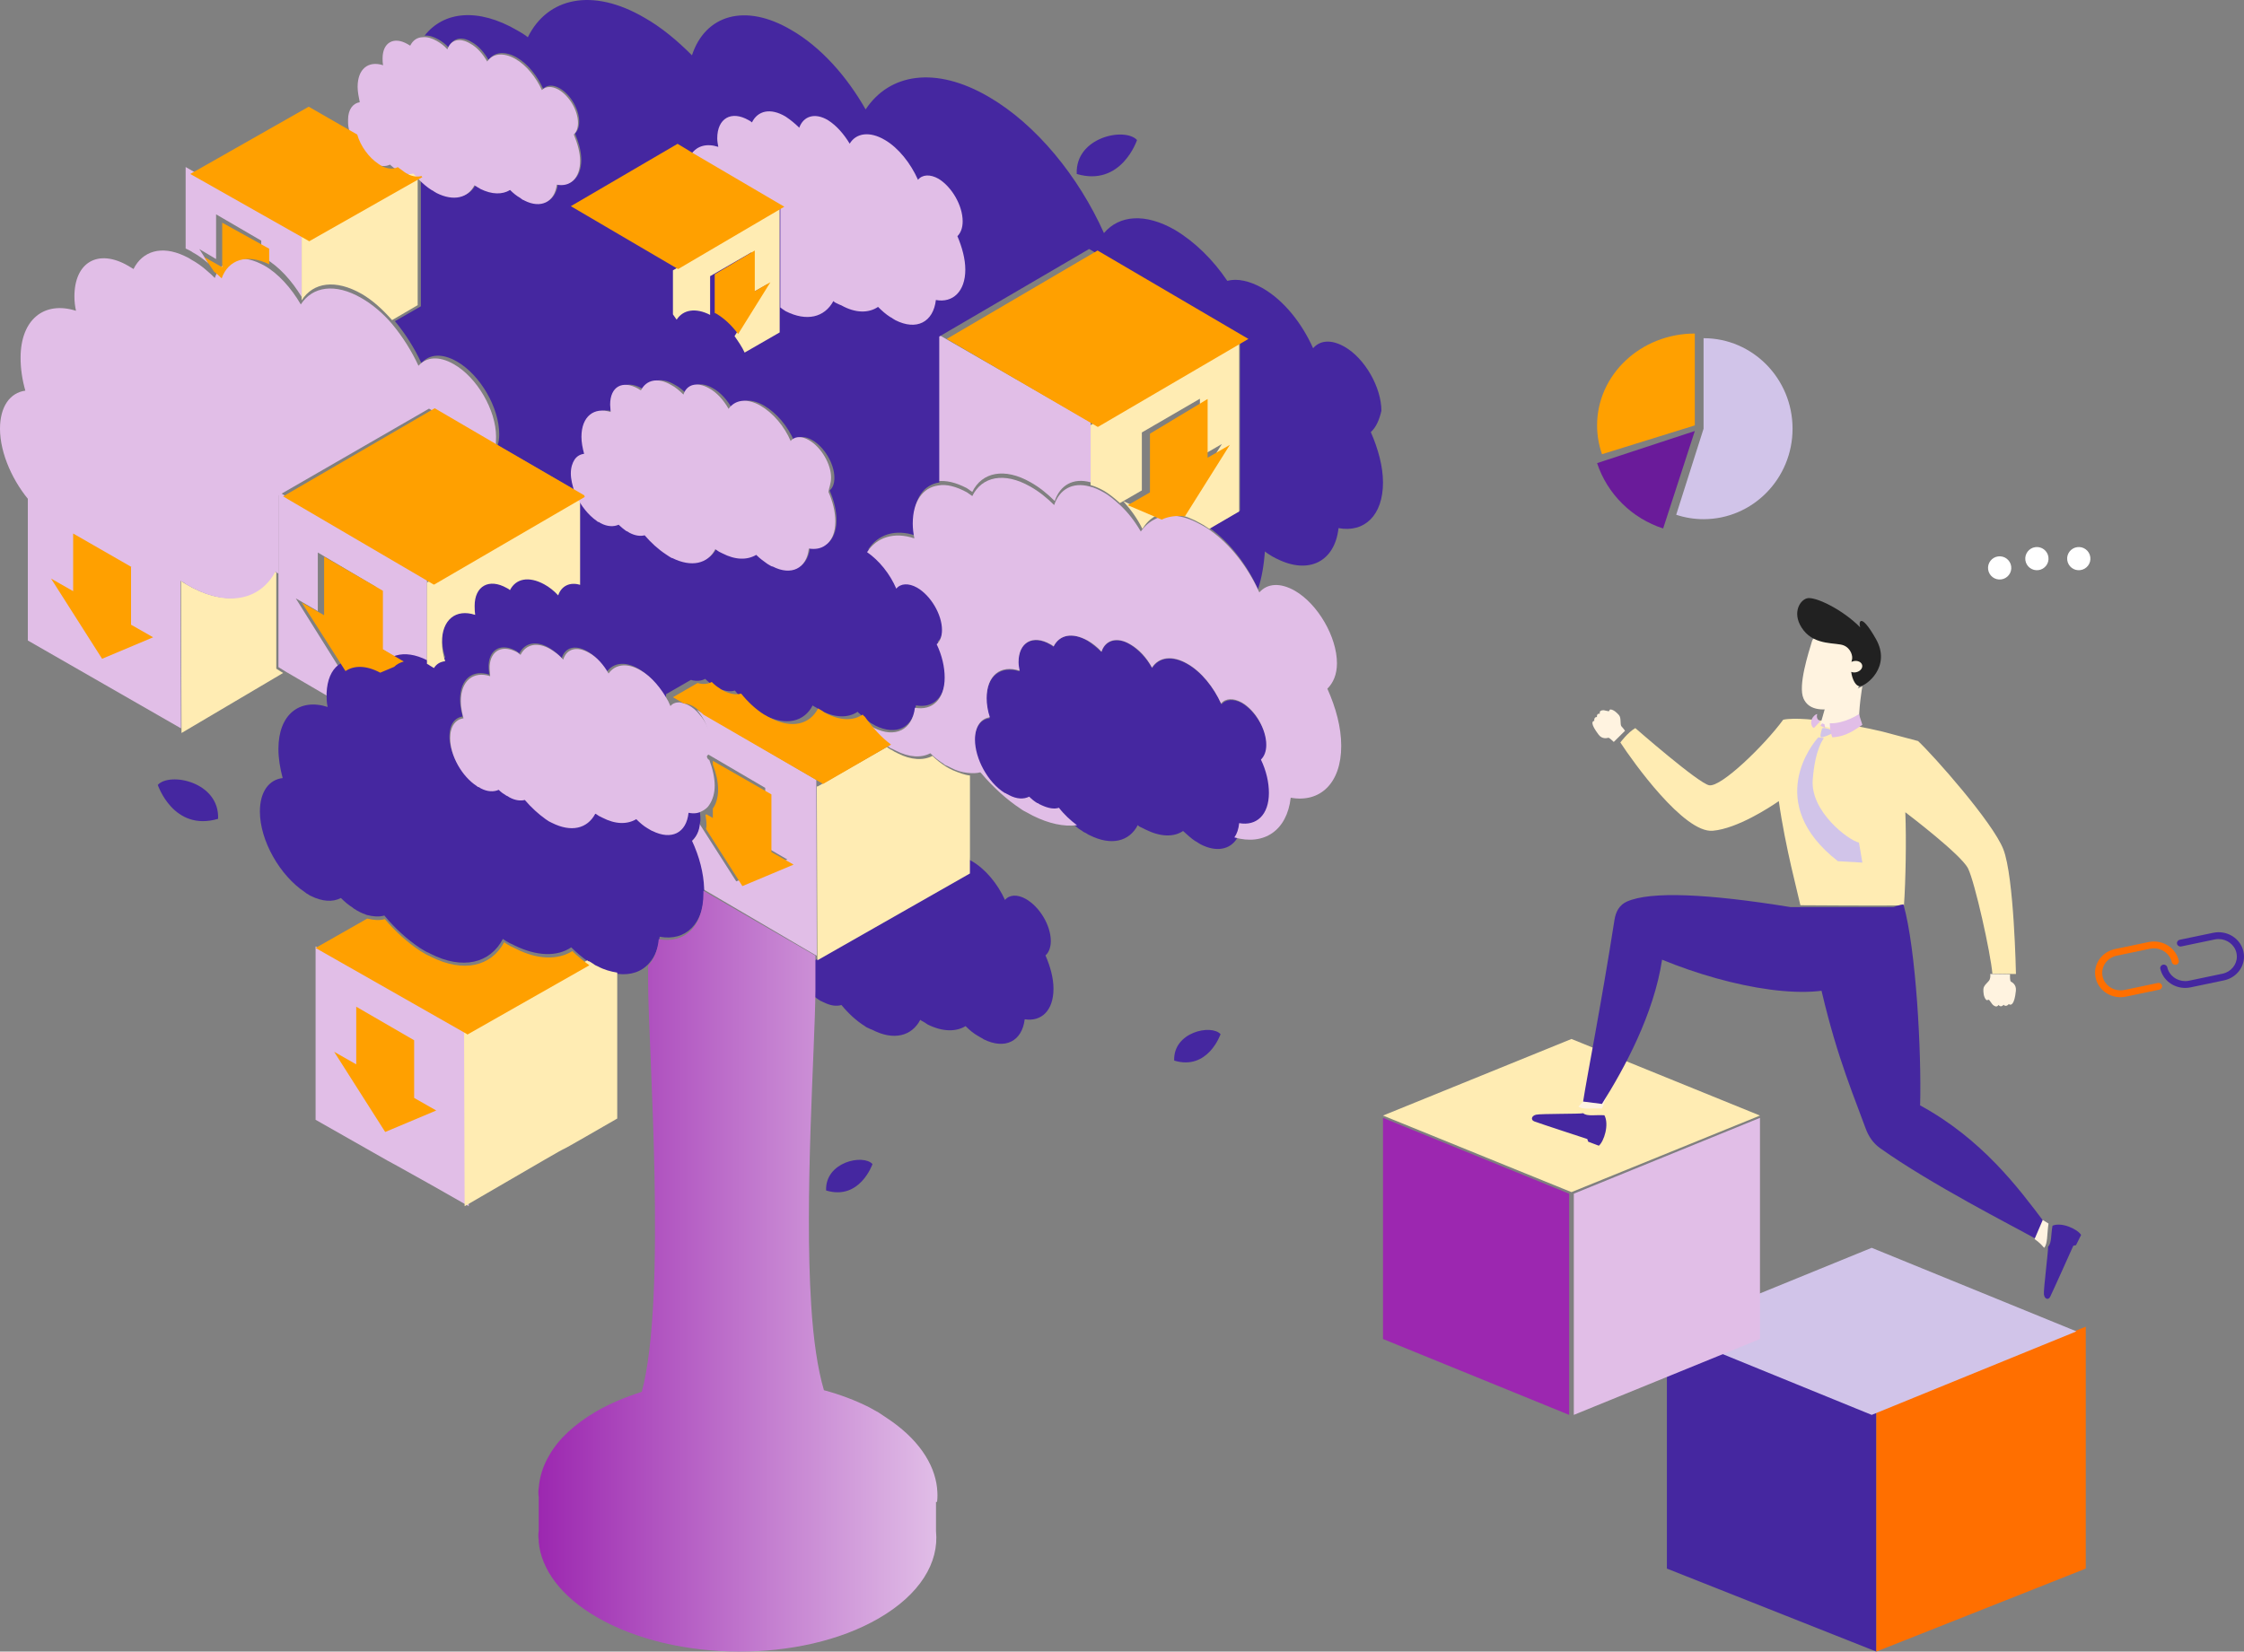<?xml version="1.0" encoding="UTF-8"?>
<svg width="417px" height="307px" viewBox="0 0 417 307" version="1.1" xmlns="http://www.w3.org/2000/svg" xmlns:xlink="http://www.w3.org/1999/xlink">
    <rect x="0" y="0" width="417" height="307" fill="#808080" stroke="none"/>
    <!-- Generator: Sketch 64 (93537) - https://sketch.com -->
    <title>Feature3</title>
    <desc>Created with Sketch.</desc>
    <defs>
        <linearGradient x1="-0%" y1="50%" x2="100%" y2="50%" id="linearGradient-1">
            <stop stop-color="#9C27B0" offset="0%"></stop>
            <stop stop-color="#E1BEE7" offset="100%"></stop>
        </linearGradient>
    </defs>
    <g id="Landing" stroke="none" stroke-width="1" fill="none" fill-rule="evenodd">
        <g transform="translate(-72, -4455)" id="Top-Coins">
            <g transform="translate(-10, 4200)">
                <g id="Feature3" transform="translate(82, 255)">
                    <g id="Group">
                        <path d="M49.13,47.957 C48.935,47.859 48.74,47.761 48.546,47.664 L48.546,44.731 L40.156,39.843 L40.156,48.152 L37.034,46.295 L38.789,49.032 C37.814,48.152 36.838,47.468 35.765,46.881 C35.375,46.588 34.887,46.393 34.497,46.197 L34.497,31.045 L56.057,43.46 L56.057,55.191 C54.204,52.161 51.861,49.52 49.13,47.957 Z" id="color_12" fill="#E1BEE7"></path>
                        <path d="M60.814,129.354 L53.012,124.797 L51.745,124.004 L51.745,91.41 L79.342,107.657 L79.342,123.111 C77.197,121.923 75.148,121.724 73.588,122.22 L69.784,119.942 L69.784,109.044 L59.058,102.703 L59.058,113.601 L54.962,111.223 L62.959,124.003 C61.593,125.192 60.814,126.976 60.814,129.354 Z" id="color_12_7" fill="#E1BEE7"></path>
                        <polygon id="color_12_8" fill="#E1BEE7" points="18.062 121.593 8.624 106.687 12.711 109.026 12.711 98.309 23.511 104.544 23.511 115.261 27.597 117.599"></polygon>
                        <path d="M33.535,107.011 C30.839,105.218 28.242,102.928 25.946,100.139 C24.347,100.636 22.45,100.338 20.353,99.243 C20.153,99.142 19.953,99.043 19.755,98.944 C19.554,98.744 19.355,98.645 19.055,98.546 C18.156,97.948 17.358,97.351 16.558,96.554 C14.86,97.45 12.564,97.351 10.067,96.056 C9.868,95.956 9.668,95.857 9.468,95.757 C9.269,95.657 9.069,95.459 8.769,95.359 C7.471,94.562 6.273,93.467 5.174,92.272 L5.174,119.059 L33.634,135.39 L33.535,107.011 Z" id="color_12_9" fill="#E1BEE7"></path>
                        <path d="M125.05,49.605 L125.05,57.778 C124.074,56.383 122.9,55.186 121.725,54.489 C119.287,52.994 117.137,53.692 116.352,55.884 C115.573,55.087 114.692,54.389 113.811,53.791 C110.978,52.197 108.636,52.695 107.557,54.887 C107.366,54.788 107.168,54.589 106.976,54.489 C106.389,54.091 105.802,53.891 105.215,53.791 L105.215,37.944 L125.05,49.605 Z" id="color_12_10" fill="#E1BEE7"></path>
                        <polygon id="color_12_11" fill="#E1BEE7" points="71.533 210.416 62.094 195.511 66.181 197.849 66.181 187.132 76.981 193.366 76.981 204.083 81.067 206.422"></polygon>
                        <polygon id="color_12_12" fill="#E1BEE7" points="58.644 175.921 58.644 208.148 71.925 215.691 73.723 216.67 80.213 220.295 87.104 224.213 87.004 191.986"></polygon>
                        <path d="M136.82,163.835 L146.309,159.761 L142.2,157.377 L142.2,146.447 L131.337,140.087 L131.337,140.784 C131.241,140.486 131.139,140.187 130.947,139.89 C131.535,139.393 131.829,138.598 131.829,137.505 C131.829,135.617 130.845,133.432 129.478,131.941 L151.689,144.958 L151.785,177.646 L151.395,177.447 L130.749,165.326 C130.653,162.445 129.867,159.365 128.5,156.384 C129.286,155.687 129.772,154.595 129.97,153.105 L136.82,163.835 Z" id="color_12_13" fill="#E1BEE7"></path>
                        <path d="M174.208,89.454 L174.208,62.09 L202.564,78.408 L202.668,78.308 L202.668,89.652 C199.483,88.757 196.994,90.15 196,93.135 C194.609,91.742 193.114,90.548 191.522,89.652 C186.647,86.866 182.468,87.762 180.675,91.443 C180.376,91.244 179.979,90.945 179.68,90.747 C177.588,89.652 175.8,89.254 174.208,89.454 Z" id="color_12_14" fill="#E1BEE7"></path>
                        <path d="M195.768,183.771 C195.768,181.809 195.174,179.65 194.281,177.589 C194.876,177.099 195.271,176.118 195.271,174.94 C195.271,171.997 193.195,168.563 190.615,167.091 C189.038,166.208 187.551,166.306 186.755,167.288 C185.372,164.245 183.096,161.498 180.522,160.027 C180.128,159.831 179.831,159.635 179.533,159.537 L179.533,162.48 L151.317,178.572 L150.923,178.375 L150.923,184.851 C151.317,185.243 151.809,185.637 152.306,185.93 C152.403,186.029 152.604,186.127 152.701,186.127 C152.804,186.225 152.901,186.225 153.095,186.324 C154.285,186.912 155.378,187.108 156.367,186.814 C157.654,188.384 159.141,189.757 160.718,190.739 C160.919,190.935 161.216,191.033 161.417,191.131 C161.611,191.229 161.811,191.327 162.108,191.425 C166.065,193.486 169.434,192.602 171.018,189.561 L171.115,189.659 C171.315,189.757 171.613,189.953 171.813,190.052 C172.007,190.15 172.208,190.346 172.402,190.444 C175.175,191.817 177.652,191.817 179.43,190.738 C180.225,191.524 180.917,192.111 181.809,192.602 C182.01,192.7 182.107,192.799 182.307,192.897 C182.501,192.995 182.701,193.092 182.798,193.191 C186.755,195.153 189.924,193.583 190.421,189.463 C193.486,189.953 195.768,187.892 195.768,183.771 Z" id="color_11" fill="#4527A0"></path>
                        <path d="M153.514,221.291 C159.797,223.195 162.134,216.379 162.134,216.379 C160.406,214.475 153.309,215.979 153.514,221.291 Z" id="color_11_15" fill="#4527A0"></path>
                        <path d="M179.383,49.943 C179.383,47.979 178.792,45.819 177.907,43.756 C178.497,43.167 178.889,42.283 178.889,41.006 C178.889,38.06 176.829,34.623 174.372,33.149 C172.8,32.266 171.324,32.364 170.541,33.346 C169.168,30.301 166.91,27.454 164.35,25.981 C161.501,24.312 158.948,24.704 157.774,26.668 C156.69,24.901 155.317,23.329 153.745,22.347 C151.287,20.874 149.125,21.561 148.342,23.722 C147.553,22.937 146.674,22.248 145.789,21.66 C142.934,19.991 140.579,20.579 139.501,22.74 C139.302,22.544 139.104,22.446 138.911,22.347 C135.671,20.481 133.015,21.954 133.015,25.686 C133.015,26.178 133.118,26.766 133.214,27.258 C131.052,26.57 129.281,27.062 128.203,28.534 L125.059,26.668 L105.215,38.061 L105.215,53.676 C105.805,53.775 106.395,54.07 106.986,54.364 C107.178,54.462 107.377,54.658 107.569,54.756 C108.654,52.596 111.111,52.105 113.863,53.676 C114.742,54.168 115.628,54.855 116.417,55.739 C117.103,53.578 119.266,52.891 121.819,54.364 C123.096,55.15 124.276,56.229 125.155,57.605 C125.354,57.9 125.649,58.293 125.848,58.587 C127.022,56.721 129.383,56.328 132.033,57.703 C132.136,57.801 132.328,57.801 132.425,57.9 C133.9,58.784 135.28,60.06 136.454,61.632 C137.14,62.614 137.827,63.596 138.321,64.677 L144.807,60.945 L144.807,56.82 C144.904,56.918 145.096,57.017 145.199,57.114 C145.398,57.213 145.59,57.41 145.789,57.507 C149.715,59.471 153.052,58.685 154.726,55.641 L154.822,55.74 C155.021,55.936 155.317,56.034 155.515,56.132 C155.708,56.229 155.907,56.329 156.202,56.426 C158.948,57.801 161.405,57.9 163.176,56.722 C163.862,57.41 164.652,58.097 165.434,58.587 C165.633,58.687 165.826,58.785 165.928,58.883 C166.121,58.981 166.217,59.08 166.416,59.177 C170.349,61.142 173.493,59.57 173.98,55.445 C177.124,56.131 179.383,54.068 179.383,49.943 Z" id="color_11_16" fill="#4527A0"></path>
                        <path d="M254.738,80.315 C256.113,83.472 257,86.726 257,89.686 C257,95.802 253.555,99.057 248.736,98.169 C248.048,104.383 243.222,106.849 237.322,103.89 C237.027,103.791 236.827,103.593 236.532,103.495 C236.236,103.298 236.043,103.2 235.748,103.002 C235.548,102.903 235.349,102.705 235.06,102.509 C234.861,105.073 234.469,107.44 233.775,109.512 C231.712,104.975 228.563,100.832 224.823,98.169 L230.433,94.913 L230.433,62.56 L202.388,46.284 L174.542,62.56 L174.542,89.686 C171.689,90.08 169.819,92.644 169.819,96.788 C169.819,97.676 169.915,98.564 170.114,99.55 C166.374,98.268 163.129,99.353 161.355,102.115 C163.617,103.694 165.59,106.159 166.766,108.922 C167.556,107.936 169.028,107.837 170.603,108.725 C173.167,110.204 175.23,113.755 175.23,116.616 C175.23,117.899 174.838,118.786 174.246,119.278 C175.23,121.35 175.724,123.52 175.724,125.493 C175.724,129.537 173.456,131.708 170.211,131.116 C169.716,135.258 166.573,136.837 162.634,134.865 C162.435,134.765 162.338,134.667 162.139,134.569 C161.946,134.47 161.747,134.371 161.65,134.273 C160.963,133.78 160.372,133.287 159.78,132.694 C159.684,132.596 159.485,132.497 159.388,132.3 C157.615,133.483 155.153,133.483 152.403,132.003 C152.204,131.904 152.004,131.806 151.812,131.609 C151.612,131.511 151.317,131.312 151.118,131.215 L151.021,131.116 C149.447,134.175 146.098,134.963 142.165,132.99 C141.966,132.891 141.773,132.793 141.574,132.694 C141.279,132.497 141.086,132.399 140.887,132.3 C139.312,131.313 137.834,129.933 136.555,128.354 C135.668,128.65 134.589,128.452 133.31,127.86 C133.213,127.762 133.111,127.762 132.918,127.663 C132.815,127.565 132.622,127.465 132.526,127.368 C132.031,127.072 131.536,126.676 131.048,126.184 C130.36,126.578 129.377,126.678 128.387,126.381 L123.766,129.045 L123.766,130.031 C122.488,127.665 120.714,125.494 118.651,124.31 C116.093,122.83 113.928,123.224 112.745,124.901 C111.858,123.324 110.579,121.843 109.108,121.054 C106.839,119.772 104.969,120.363 104.384,122.337 C103.69,121.547 102.906,120.956 102.119,120.463 C99.658,118.983 97.494,119.476 96.51,121.45 C96.313,121.35 96.117,121.153 96.018,121.055 C93.263,119.476 91,120.562 90.803,123.521 L90.803,124.014 C90.803,124.508 90.901,124.902 90.901,125.396 C87.85,124.409 85.49,126.185 85.49,130.031 C85.49,131.018 85.687,132.103 85.982,133.188 C84.505,133.385 83.521,134.667 83.521,136.837 C83.521,140.093 85.686,143.94 88.442,145.715 C88.54,145.814 88.639,145.913 88.835,145.913 C88.934,146.011 89.031,146.011 89.13,146.11 C90.409,146.801 91.59,146.801 92.476,146.406 C92.869,146.8 93.263,147.097 93.755,147.392 C93.853,147.492 93.952,147.492 94.148,147.59 C94.246,147.689 94.345,147.689 94.443,147.788 C95.525,148.38 96.51,148.479 97.296,148.281 C98.477,149.662 99.757,150.846 101.134,151.832 C101.331,151.93 101.528,152.128 101.724,152.226 C101.922,152.325 102.118,152.424 102.315,152.522 C105.856,154.297 108.806,153.607 110.284,150.845 L110.387,150.845 C110.579,150.944 110.779,151.141 110.971,151.24 C111.171,151.338 111.37,151.436 111.563,151.535 C114.024,152.817 116.19,152.817 117.861,151.831 C118.548,152.522 119.242,153.114 119.93,153.507 C120.123,153.606 120.225,153.705 120.418,153.803 C120.617,153.902 120.714,154 120.81,154 C124.358,155.776 127.108,154.395 127.507,150.646 C128.49,150.844 129.274,150.745 129.968,150.351 C130.064,150.942 130.161,151.633 130.161,152.225 C130.161,152.521 130.161,152.718 130.064,153.014 C129.968,154.494 129.377,155.579 128.586,156.269 C129.968,159.227 130.752,162.286 130.848,165.147 L130.848,165.64 C130.848,171.756 127.404,175.011 122.584,174.123 C122.385,176.195 121.697,177.872 120.617,179.056 C119.242,180.634 117.173,181.324 114.814,181.029 C113.632,180.832 112.449,180.536 111.171,179.845 C110.971,179.745 110.682,179.549 110.483,179.45 C110.187,179.252 109.988,179.155 109.692,178.957 C109.596,178.858 109.5,178.759 109.3,178.759 C108.221,177.97 107.135,177.083 106.152,176.096 C103.497,177.872 99.758,177.773 95.527,175.702 C95.232,175.504 94.837,175.406 94.543,175.209 C94.149,175.011 93.853,174.814 93.559,174.617 L93.46,174.517 C91.098,179.055 85.982,180.338 79.979,177.279 C79.685,177.081 79.29,176.983 78.996,176.786 C78.701,176.589 78.306,176.391 78.011,176.194 C75.65,174.615 73.387,172.545 71.418,170.177 C70.434,170.473 69.352,170.374 68.172,170.079 C67.679,169.881 67.09,169.684 66.597,169.387 C66.401,169.289 66.203,169.191 66.105,169.092 C65.908,168.993 65.711,168.894 65.515,168.697 C64.727,168.204 64.039,167.613 63.351,166.922 C61.874,167.711 59.907,167.613 57.742,166.528 C57.545,166.429 57.349,166.33 57.25,166.232 C57.053,166.133 56.857,166.035 56.659,165.838 C52.035,162.779 48.295,156.27 48.295,150.844 C48.295,147.195 49.968,144.926 52.526,144.629 C52.035,142.755 51.739,140.98 51.739,139.205 C51.739,132.793 55.675,129.735 60.891,131.412 C60.693,130.622 60.693,129.834 60.693,129.045 L60.693,128.847 C60.792,126.381 61.579,124.606 62.859,123.619 C64.432,122.436 66.696,122.436 69.255,123.817 C69.353,123.916 69.451,123.916 69.549,124.014 C69.844,124.211 70.139,124.408 70.434,124.606 C70.828,123.914 71.221,123.324 71.812,122.83 C72.305,122.337 72.895,122.04 73.583,121.844 C75.255,121.35 77.223,121.646 79.388,122.732 C79.585,122.83 79.782,122.929 79.881,123.027 C80.176,123.224 80.373,123.324 80.667,123.52 C81.16,122.732 81.848,122.337 82.735,122.238 C82.341,121.055 82.144,119.772 82.144,118.688 C82.144,114.446 84.703,112.374 88.245,113.558 C88.146,112.967 88.048,112.473 88.048,111.981 C88.048,108.232 90.705,106.753 93.952,108.627 C94.148,108.725 94.344,108.824 94.541,109.021 C95.623,106.851 97.985,106.358 100.839,107.936 C101.724,108.429 102.61,109.12 103.401,110.008 C103.986,108.232 105.56,107.442 107.43,108.035 L107.43,91.858 C108.317,93.732 109.692,95.507 111.267,96.593 C111.37,96.692 111.466,96.79 111.665,96.79 C111.762,96.889 111.858,96.889 111.961,96.987 C113.24,97.678 114.416,97.678 115.303,97.284 C115.701,97.678 116.19,98.072 116.582,98.368 C116.678,98.467 116.781,98.467 116.974,98.566 C117.077,98.665 117.173,98.665 117.269,98.763 C118.355,99.354 119.339,99.454 120.123,99.257 C121.305,100.637 122.584,101.822 124.062,102.807 C124.261,102.906 124.454,103.103 124.653,103.202 C124.846,103.301 124.949,103.399 125.142,103.497 L125.238,103.497 C128.786,105.273 131.832,104.582 133.213,101.821 L133.31,101.92 C133.509,102.019 133.702,102.215 133.901,102.314 C134.1,102.413 134.293,102.512 134.492,102.61 C136.947,103.893 139.113,103.893 140.79,102.905 C141.478,103.596 142.165,104.088 142.853,104.582 C143.052,104.681 143.149,104.779 143.348,104.878 C143.541,104.977 143.644,105.075 143.836,105.075 C147.281,106.851 150.134,105.469 150.533,101.721 C151.709,101.918 152.795,101.721 153.579,101.13 C154.761,100.341 155.449,98.763 155.449,96.69 C155.449,94.915 154.961,92.942 154.17,91.167 C154.761,90.674 155.057,89.884 155.057,88.8 C155.057,86.234 153.187,83.078 150.925,81.796 C149.742,81.105 148.663,81.105 147.975,81.598 C147.776,81.697 147.679,81.796 147.577,81.993 C146.4,79.231 144.331,76.765 141.973,75.383 C139.408,73.904 137.249,74.298 136.067,75.976 C135.18,74.397 133.901,72.917 132.423,72.129 C130.161,70.847 128.291,71.437 127.706,73.312 C127.012,72.621 126.228,71.931 125.437,71.536 C122.976,70.057 120.817,70.55 119.833,72.523 C119.634,72.424 119.435,72.325 119.339,72.227 C116.389,70.551 114.12,71.833 114.12,75.186 C114.12,75.679 114.223,76.173 114.223,76.567 C111.171,75.581 108.812,77.355 108.812,81.203 C108.812,82.19 109.011,83.274 109.3,84.36 C108.516,84.458 107.925,84.852 107.533,85.444 C107.141,86.036 106.846,86.924 106.846,88.009 C106.846,89.094 107.135,90.277 107.533,91.462 L92.477,82.781 C92.674,82.19 92.772,81.498 92.772,80.71 C92.772,75.777 89.23,69.661 84.9,67.195 C82.145,65.617 79.783,65.814 78.308,67.491 C77.029,64.73 75.356,62.066 73.387,59.699 L78.209,56.937 L78.209,33.263 C78.898,33.954 79.685,34.644 80.472,35.137 C80.669,35.236 80.865,35.335 80.964,35.433 C81.161,35.532 81.26,35.631 81.456,35.728 C84.605,37.307 87.262,36.616 88.442,34.249 L88.54,34.347 C88.738,34.446 88.934,34.544 89.033,34.643 C89.23,34.742 89.426,34.841 89.524,34.938 C91.689,36.024 93.657,36.024 95.034,35.136 C95.624,35.727 96.215,36.221 96.904,36.616 C97.003,36.714 97.199,36.814 97.298,36.911 C97.397,37.01 97.593,37.01 97.691,37.109 C100.742,38.688 103.298,37.405 103.69,34.15 C106.152,34.644 108.022,32.967 108.022,29.711 C108.022,28.132 107.533,26.456 106.846,24.779 C107.334,24.384 107.63,23.595 107.63,22.609 C107.63,20.34 106.055,17.579 103.986,16.394 C102.707,15.703 101.627,15.802 100.938,16.493 C99.855,14.125 98.084,11.857 96.018,10.674 C93.755,9.391 91.786,9.687 90.803,11.167 C90.015,9.787 88.933,8.503 87.654,7.813 C85.686,6.63 84.014,7.122 83.423,8.899 C82.832,8.207 82.143,7.715 81.455,7.32 C80.569,6.827 79.683,6.531 78.897,6.629 C82.439,2.092 88.835,1.401 96.117,5.643 C96.805,6.037 97.494,6.433 98.084,6.925 C101.725,-0.473 110.091,-2.348 119.731,3.276 C122.88,5.051 125.836,7.518 128.586,10.279 C131.048,2.782 138.425,0.513 146.992,5.545 C152.499,8.7 157.319,14.127 160.86,20.34 C165.294,13.633 173.848,12.251 183.693,17.973 C192.543,23.102 200.415,32.77 205.145,43.324 C207.998,39.97 212.818,39.575 218.326,42.732 C221.969,44.901 225.414,48.256 228.068,52.202 C229.938,51.708 232.2,52.202 234.662,53.582 C238.595,55.851 241.943,60.092 244.012,64.729 C245.291,63.249 247.354,63.052 249.815,64.433 C253.652,66.602 256.704,72.029 256.704,76.368 C256.312,78.046 255.721,79.427 254.738,80.315 Z" id="color_11_17" fill="#4527A0"></path>
                        <path d="M218.195,197.145 C224.485,199.049 226.815,192.233 226.815,192.233 C225.094,190.329 217.997,191.833 218.195,197.145 Z" id="color_11_18" fill="#4527A0"></path>
                        <path d="M235.415,138.681 C235.415,135.702 233.331,132.226 230.852,130.737 C229.267,129.843 227.785,129.943 226.989,130.936 C225.604,127.856 223.325,124.977 220.743,123.487 C217.869,121.799 215.293,122.196 214.102,124.182 C213.112,122.395 211.63,120.806 210.044,119.813 C207.566,118.323 205.384,119.019 204.692,121.203 C203.896,120.409 203.009,119.714 202.116,119.118 C199.242,117.429 196.861,118.025 195.773,120.21 C195.573,120.111 195.379,119.912 195.178,119.813 C191.909,117.926 189.23,119.416 189.23,123.189 C189.23,123.686 189.334,124.182 189.431,124.779 C185.962,123.686 183.289,125.672 183.289,129.943 C183.289,131.133 183.483,132.325 183.884,133.517 C182.195,133.715 181.107,135.206 181.107,137.687 C181.107,141.262 183.586,145.73 186.654,147.717 C186.758,147.816 186.952,147.917 187.055,147.917 C187.152,148.016 187.249,148.115 187.45,148.115 C188.939,148.909 190.227,148.909 191.217,148.413 C191.709,148.81 192.207,149.207 192.699,149.604 C192.803,149.703 192.997,149.803 193.094,149.803 C193.197,149.903 193.294,150.002 193.495,150.002 C194.686,150.597 195.773,150.796 196.764,150.498 C197.754,151.789 198.945,152.882 200.136,153.775 C200.433,154.073 200.828,154.272 201.126,154.47 C201.32,154.669 201.618,154.769 201.818,154.867 C202.019,154.966 202.213,155.165 202.511,155.264 C206.472,157.251 209.844,156.456 211.429,153.377 L211.527,153.477 C211.727,153.676 212.025,153.775 212.219,153.874 C212.42,153.974 212.62,154.073 212.815,154.171 C215.591,155.561 218.07,155.661 219.85,154.469 C220.646,155.165 221.338,155.859 222.134,156.356 C222.329,156.456 222.529,156.555 222.626,156.654 C222.827,156.754 222.924,156.852 223.125,156.952 C225.998,158.441 228.574,157.945 229.862,155.859 C230.361,155.163 230.652,154.271 230.755,153.178 C233.927,153.774 236.302,151.589 236.302,147.518 C236.302,145.532 235.713,143.348 234.813,141.262 C235.014,140.866 235.415,139.873 235.415,138.681 Z" id="color_11_19" fill="#4527A0"></path>
                        <path d="M211.292,26.032 C209.065,23.584 199.791,25.466 200.087,32.338 C208.39,34.785 211.292,26.032 211.292,26.032 Z" id="color_11_20" fill="#4527A0"></path>
                        <path d="M29.322,145.899 C29.322,145.899 32.22,154.653 40.527,152.206 C40.817,145.335 31.543,143.452 29.322,145.899 Z" id="color_11_21" fill="#4527A0"></path>
                        <path d="M180.245,159.411 L180.245,144.155 C179.251,144.056 178.25,143.663 177.061,143.17 C176.86,143.071 176.658,142.974 176.463,142.875 C176.262,142.777 175.963,142.581 175.768,142.482 C174.871,141.891 174.072,141.301 173.279,140.513 C171.584,141.399 169.296,141.301 166.808,140.021 C166.613,139.922 166.411,139.823 166.217,139.726 C166.015,139.628 165.82,139.431 165.515,139.332 C165.216,139.136 165.021,139.037 164.82,138.84 L151.889,146.222 L151.785,146.124 L151.889,178.508 L180.238,162.366 L180.238,159.411 L180.245,159.411 Z" id="color_10" fill="#FFECB3"></path>
                        <path d="M125.05,58.437 C125.25,58.732 125.54,59.128 125.74,59.423 C126.926,57.549 129.292,57.155 131.961,58.536 L131.961,51.334 L139.658,46.894 L139.658,54.491 L142.617,52.814 L136.499,62.48 C137.189,63.467 137.879,64.454 138.375,65.539 L144.886,61.791 L144.886,38.806 L125.05,50.25 L125.05,58.437 Z" id="color_10_22" fill="#FFECB3"></path>
                        <path d="M88.201,112.631 C88.201,108.911 90.887,107.443 94.171,109.303 C94.371,109.401 94.569,109.499 94.767,109.694 C95.862,107.541 98.251,107.051 101.137,108.618 C102.032,109.108 102.928,109.792 103.727,110.673 C104.318,108.911 105.917,108.129 107.802,108.715 L107.802,92.664 C107.705,92.566 107.705,92.371 107.607,92.272 L79.442,108.227 L79.342,108.129 L79.342,123.397 C79.542,123.495 79.74,123.594 79.84,123.691 C80.138,123.886 80.338,123.984 80.636,124.18 C81.134,123.397 81.83,123.006 82.726,122.908 C82.328,121.734 82.129,120.461 82.129,119.385 C82.129,115.176 84.717,113.12 88.299,114.295 C88.201,113.609 88.201,113.119 88.201,112.631 Z" id="color_10_23" fill="#FFECB3"></path>
                        <path d="M212.29,98.309 C212.949,97.274 213.707,96.446 214.742,95.929 L208.705,93.135 C210.023,94.584 211.347,96.342 212.29,98.309 Z" id="color_10_24" fill="#FFECB3"></path>
                        <path d="M208.114,93.51 L212.188,91.159 L212.188,80.386 L222.979,74.117 L222.979,84.891 L227.06,82.54 L218.802,95.665 C220.16,95.861 221.62,96.448 223.175,97.33 C223.753,97.623 224.242,98.015 224.724,98.309 L230.265,95.077 L230.265,62.952 L202.668,79.014 L202.668,90.18 C203.448,90.376 204.318,90.767 205.194,91.257 C206.165,91.846 207.143,92.629 208.114,93.51 Z" id="color_10_25" fill="#FFECB3"></path>
                        <path d="M56.155,44.017 L56.057,43.918 L56.057,55.831 C58.195,52.455 62.371,51.861 67.226,54.64 C69.266,55.831 71.111,57.518 72.859,59.503 L77.617,56.724 L77.617,32.9 C77.327,32.603 77.035,32.205 76.744,31.907 L56.155,44.017 Z" id="color_10_26" fill="#FFECB3"></path>
                        <path d="M51.44,106.468 C51.245,106.369 51.148,106.269 50.954,106.17 L50.856,106.07 C48.23,111.249 42.488,112.744 35.774,109.259 C35.385,109.059 35.093,108.861 34.704,108.66 C34.315,108.461 34.023,108.263 33.634,107.963 L33.731,136.253 L52.607,125.096 L51.343,124.299 L51.343,106.468 L51.44,106.468 Z" id="color_10_27" fill="#FFECB3"></path>
                        <path d="M111.023,179.599 C112.316,180.296 113.505,180.593 114.701,180.791 L114.701,207.917 C93.61,220.103 118.276,205.615 86.341,224.213 L86.242,191.524 L86.341,191.623 L109.131,178.508 C109.229,178.608 109.333,178.706 109.528,178.706 C109.827,178.906 110.028,179.006 110.321,179.203 C110.522,179.401 110.821,179.501 111.023,179.599 Z" id="color_10_28" fill="#FFECB3"></path>
                        <path d="M154.442,88.782 C154.442,86.225 152.566,83.078 150.297,81.8 C149.11,81.112 148.027,81.112 147.337,81.603 C147.138,81.701 147.041,81.8 146.938,81.996 C145.758,79.242 143.682,76.784 141.316,75.408 C138.75,73.933 136.578,74.326 135.391,75.997 C134.502,74.423 133.219,72.949 131.742,72.162 C129.473,70.882 127.597,71.473 127.004,73.342 C126.308,72.653 125.521,71.965 124.735,71.571 C122.265,70.096 120.093,70.588 119.106,72.555 C118.907,72.456 118.713,72.358 118.61,72.26 C115.651,70.589 113.382,71.867 113.382,75.211 C113.382,75.703 113.478,76.194 113.478,76.587 C110.416,75.604 108.05,77.374 108.05,81.209 C108.05,82.193 108.25,83.275 108.546,84.356 C107.753,84.455 107.16,84.848 106.767,85.439 C106.374,86.029 106.077,86.913 106.077,87.996 C106.077,89.077 106.374,90.258 106.767,91.437 C106.767,91.536 106.864,91.634 106.864,91.733 C106.967,91.831 106.967,92.027 107.064,92.126 C107.953,93.995 109.333,95.765 110.912,96.846 C111.016,96.945 111.112,97.044 111.306,97.044 C111.409,97.142 111.505,97.142 111.602,97.241 C112.885,97.93 114.071,97.93 114.961,97.536 C115.354,97.929 115.851,98.323 116.244,98.618 C116.341,98.716 116.444,98.716 116.637,98.815 C116.74,98.913 116.837,98.913 116.934,99.011 C118.023,99.601 119.01,99.701 119.796,99.504 C120.982,100.881 122.265,102.061 123.748,103.043 C123.942,103.142 124.141,103.339 124.341,103.437 C124.535,103.535 124.638,103.633 124.831,103.732 L124.934,103.732 C128.487,105.502 131.542,104.813 132.929,102.061 L133.025,102.159 C133.225,102.258 133.419,102.454 133.618,102.552 C133.818,102.651 134.012,102.749 134.212,102.847 C136.681,104.126 138.847,104.126 140.529,103.142 C141.219,103.831 141.909,104.322 142.599,104.813 C142.799,104.912 142.896,105.01 143.095,105.108 C143.295,105.206 143.392,105.305 143.585,105.305 C147.041,107.075 149.903,105.698 150.297,101.961 C151.483,102.159 152.572,101.961 153.359,101.372 C154.545,100.584 155.235,99.011 155.235,96.946 C155.235,95.176 154.745,93.209 153.952,91.438 C154.049,90.651 154.442,89.864 154.442,88.782 Z" id="color_8" fill="#E1BEE7"></path>
                        <path d="M248.445,123.297 C248.445,118.38 244.89,112.28 240.639,109.819 C237.878,108.246 235.504,108.442 234.02,110.114 C234.02,110.016 233.923,110.016 233.923,109.918 C231.852,105.392 228.691,101.261 224.937,98.605 C224.44,98.212 223.846,97.916 223.356,97.621 C221.775,96.736 220.292,96.145 218.911,95.948 C217.234,95.653 215.75,95.85 214.563,96.539 C213.576,97.03 212.686,97.817 211.995,98.801 C210.912,96.932 209.628,95.26 208.144,93.882 C207.157,92.996 206.17,92.111 205.08,91.521 C204.189,91.028 203.402,90.636 202.512,90.438 C199.351,89.553 196.88,90.93 195.893,93.882 C194.513,92.504 193.029,91.323 191.448,90.438 C186.61,87.684 182.462,88.569 180.681,92.209 C180.384,92.011 179.991,91.717 179.694,91.519 C177.72,90.437 175.843,89.945 174.359,90.24 C171.495,90.633 169.617,93.191 169.617,97.323 C169.617,98.209 169.721,99.094 169.914,100.078 C166.159,98.799 162.902,99.881 161.128,102.636 C163.398,104.21 165.372,106.669 166.559,109.425 C167.347,108.441 168.83,108.342 170.411,109.227 C172.978,110.703 175.049,114.244 175.049,117.097 C175.049,118.377 174.656,119.262 174.062,119.753 C175.049,121.82 175.546,123.984 175.546,125.952 C175.546,129.985 173.275,132.149 170.017,131.559 C169.521,135.69 166.359,137.265 162.411,135.297 C162.211,135.199 162.115,135.1 161.915,135.003 C161.715,134.904 161.521,134.805 161.424,134.708 C160.728,134.216 160.14,133.723 159.547,133.133 C160.928,135.199 162.605,136.97 164.482,138.347 C164.682,138.545 164.979,138.741 165.172,138.839 C165.372,139.036 165.572,139.135 165.869,139.232 C166.063,139.331 166.263,139.43 166.463,139.527 C168.927,140.807 171.198,140.905 172.882,140.019 C173.669,140.807 174.462,141.396 175.352,141.987 C175.546,142.183 175.746,142.282 176.043,142.381 C176.236,142.479 176.436,142.577 176.636,142.675 C177.72,143.266 178.804,143.561 179.797,143.659 C180.681,143.757 181.475,143.757 182.165,143.561 C182.262,143.659 182.262,143.659 182.365,143.757 C184.539,146.316 187.003,148.578 189.674,150.349 C190.068,150.643 190.461,150.841 190.855,151.038 C191.255,151.236 191.551,151.432 191.945,151.628 C194.906,153.103 197.674,153.694 200.144,153.398 C198.957,152.512 197.77,151.43 196.783,150.152 C195.893,150.448 194.809,150.251 193.526,149.66 C193.422,149.561 193.229,149.561 193.126,149.463 C193.029,149.364 192.835,149.265 192.732,149.265 C192.242,148.971 191.745,148.577 191.255,148.085 C190.268,148.577 188.984,148.577 187.5,147.79 C187.397,147.692 187.3,147.692 187.107,147.592 C187.003,147.494 186.81,147.397 186.707,147.397 C183.546,145.429 181.178,141.002 181.178,137.46 C181.178,135.099 182.262,133.526 183.945,133.328 C183.546,132.148 183.352,130.869 183.352,129.787 C183.352,125.557 185.92,123.491 189.474,124.672 C189.377,124.082 189.274,123.59 189.274,123.098 C189.274,119.36 191.945,117.884 195.203,119.753 C195.403,119.852 195.596,119.95 195.796,120.146 C196.88,117.983 199.254,117.49 202.119,119.064 C203.009,119.557 203.893,120.245 204.686,121.13 C205.376,118.967 207.55,118.277 210.021,119.753 C211.602,120.639 213.079,122.213 214.066,124.082 C215.356,122.114 217.821,121.721 220.685,123.392 C223.259,124.869 225.53,127.722 226.911,130.771 C227.704,129.787 229.181,129.69 230.762,130.574 C233.33,132.05 235.31,135.591 235.31,138.444 C235.31,139.723 234.91,140.608 234.317,141.198 C235.31,143.265 235.8,145.429 235.8,147.397 C235.8,151.43 233.53,153.594 230.272,153.004 C230.168,154.087 229.872,154.972 229.381,155.661 C234.91,157.234 239.161,154.381 239.852,148.281 C245.284,149.265 249.238,145.626 249.238,138.641 C249.238,135.197 248.245,131.557 246.664,128.016 C247.754,126.938 248.445,125.364 248.445,123.297 Z" id="color_8_29" fill="#E1BEE7"></path>
                        <path d="M163.168,57.047 C163.857,57.74 164.635,58.431 165.42,58.926 C165.611,59.024 165.809,59.123 165.904,59.222 C166.102,59.321 166.198,59.419 166.396,59.519 C170.299,61.496 173.425,59.914 173.916,55.763 C177.042,56.355 179.383,54.181 179.383,50.129 C179.383,48.152 178.796,45.979 177.915,43.903 C178.502,43.309 178.891,42.419 178.891,41.136 C178.891,38.17 176.844,34.711 174.401,33.228 C172.838,32.339 171.371,32.438 170.593,33.426 C169.228,30.362 166.982,27.497 164.437,26.015 C161.605,24.334 159.067,24.729 157.899,26.707 C156.821,24.928 155.456,23.346 153.893,22.357 C151.45,20.875 149.301,21.566 148.523,23.741 C147.738,22.951 146.864,22.258 145.984,21.666 C143.145,19.986 140.804,20.579 139.733,22.753 C139.535,22.556 139.337,22.457 139.146,22.357 C135.925,20.479 133.284,21.962 133.284,25.718 C133.284,26.212 133.386,26.805 133.482,27.3 C131.332,26.607 129.572,27.102 128.5,28.584 L145.008,38.27 L145.008,57.147 C145.104,57.246 145.295,57.345 145.397,57.444 C145.595,57.543 145.786,57.74 145.984,57.839 C149.888,59.816 153.205,59.024 154.869,55.962 L154.965,56.06 C155.163,56.258 155.456,56.357 155.654,56.455 C155.845,56.554 156.043,56.653 156.336,56.753 C158.971,58.233 161.414,58.233 163.168,57.047 Z" id="color_8_30" fill="#E1BEE7"></path>
                        <path d="M131.323,140.57 C131.919,140.074 132.21,139.28 132.21,138.19 C132.21,136.306 131.22,134.124 129.835,132.635 C129.336,132.041 128.747,131.545 128.055,131.148 C127.356,130.75 126.76,130.651 126.269,130.553 C125.576,130.553 124.981,130.751 124.586,131.247 C124.482,130.95 124.288,130.652 124.184,130.354 C122.896,127.974 121.116,125.793 119.032,124.602 C116.456,123.114 114.275,123.511 113.091,125.196 C112.198,123.609 110.91,122.121 109.421,121.328 C107.143,120.039 105.259,120.634 104.664,122.617 C103.971,121.824 103.175,121.229 102.385,120.733 C99.907,119.245 97.727,119.741 96.736,121.725 C96.537,121.625 96.34,121.428 96.241,121.328 C93.465,119.741 91.186,120.832 90.988,123.808 L90.988,124.303 C90.988,124.8 91.087,125.196 91.087,125.692 C88.014,124.701 85.637,126.486 85.637,130.353 C85.637,131.345 85.836,132.437 86.133,133.526 C84.645,133.726 83.654,135.015 83.654,137.196 C83.654,140.469 85.835,144.337 88.61,146.121 C88.709,146.221 88.808,146.32 89.006,146.32 C89.105,146.42 89.205,146.42 89.303,146.52 C90.592,147.214 91.781,147.214 92.673,146.816 C93.069,147.213 93.465,147.511 93.961,147.808 C94.06,147.908 94.16,147.908 94.357,148.007 C94.456,148.107 94.555,148.107 94.654,148.206 C95.744,148.8 96.736,148.901 97.528,148.702 C98.717,150.091 100.006,151.28 101.393,152.271 C101.592,152.371 101.789,152.569 101.988,152.669 C102.187,152.768 102.385,152.865 102.582,152.965 C106.152,154.75 109.123,154.055 110.612,151.28 L110.709,151.28 C110.91,151.38 111.104,151.576 111.304,151.676 C111.505,151.775 111.699,151.875 111.9,151.974 C114.379,153.263 116.553,153.263 118.243,152.271 C118.935,152.966 119.628,153.56 120.32,153.958 C120.521,154.057 120.618,154.156 120.819,154.254 C121.019,154.353 121.116,154.453 121.214,154.453 C124.78,156.238 127.557,154.849 127.951,151.081 C128.942,151.28 129.738,151.18 130.43,150.784 C130.527,150.784 130.527,150.685 130.631,150.685 C131.123,150.387 131.524,150.091 131.815,149.594 C132.411,148.702 132.812,147.511 132.812,146.024 C132.812,144.536 132.411,142.85 131.815,141.263 C131.518,141.164 131.421,140.867 131.323,140.57 Z" id="color_8_31" fill="#E1BEE7"></path>
                        <path d="M92.182,81.167 C92.182,76.251 88.652,70.157 84.337,67.7 C81.592,66.127 79.238,66.324 77.767,67.994 C76.492,65.242 74.826,62.589 72.864,60.228 C71.196,58.263 69.235,56.592 67.176,55.412 C62.273,52.561 58.057,53.25 55.898,56.591 C54.133,53.544 51.682,50.791 49.034,49.317 C48.837,49.218 48.642,49.12 48.446,49.022 C44.426,47.055 41.09,48.236 39.914,51.677 C39.424,51.185 39.032,50.791 38.541,50.398 C37.56,49.513 36.58,48.826 35.5,48.236 C35.109,47.941 34.618,47.744 34.225,47.547 C30.008,45.581 26.479,46.662 24.811,50.005 C24.517,49.808 24.124,49.612 23.83,49.416 C18.24,46.171 13.828,48.727 13.828,55.117 C13.828,56.002 13.926,56.887 14.122,57.771 C8.238,55.904 3.824,59.344 3.824,66.52 C3.824,68.486 4.118,70.551 4.707,72.615 C1.863,73.007 0,75.564 0,79.693 C0,84.313 2.452,89.72 5.883,93.552 C6.961,94.732 8.139,95.814 9.414,96.6 C9.61,96.699 9.904,96.895 10.1,96.994 C10.296,97.092 10.492,97.19 10.688,97.288 C13.14,98.565 15.395,98.664 17.062,97.78 C17.847,98.565 18.631,99.156 19.513,99.746 C19.711,99.844 19.906,100.04 20.201,100.139 C20.396,100.237 20.593,100.336 20.789,100.434 C22.848,101.515 24.711,101.713 26.281,101.318 C28.536,104.071 30.988,106.331 33.734,108.101 L33.832,108.101 C34.224,108.298 34.518,108.593 34.91,108.79 C35.302,108.987 35.597,109.183 35.989,109.379 C42.756,112.82 48.444,111.345 51.189,106.234 L51.287,106.333 C51.385,106.431 51.581,106.529 51.777,106.628 L51.777,92.079 L79.726,75.957 L92.279,83.231 C92.084,82.642 92.182,81.954 92.182,81.167 Z" id="color_8_32" fill="#E1BEE7"></path>
                        <path d="M64.978,24.502 C65.669,26.663 67.149,28.825 68.924,30.004 C69.024,30.103 69.122,30.103 69.221,30.2 C69.32,30.298 69.419,30.298 69.517,30.397 C70.7,30.986 71.688,30.986 72.477,30.594 C72.872,30.986 73.267,31.282 73.661,31.478 C73.76,31.576 73.858,31.576 73.957,31.675 C74.056,31.773 74.154,31.773 74.253,31.871 C75.239,32.362 76.028,32.46 76.818,32.264 C76.918,32.362 76.918,32.46 77.016,32.46 C77.312,32.853 77.607,33.148 77.904,33.443 C78.595,34.131 79.385,34.819 80.173,35.309 C80.372,35.408 80.568,35.506 80.667,35.603 C80.865,35.702 80.963,35.801 81.161,35.898 C84.319,37.47 86.983,36.783 88.167,34.425 L88.265,34.523 C88.463,34.621 88.66,34.719 88.758,34.817 C88.957,34.915 89.153,35.014 89.253,35.112 C91.423,36.192 93.396,36.192 94.779,35.308 C95.37,35.897 95.962,36.389 96.654,36.783 C96.753,36.881 96.949,36.979 97.048,37.078 C97.147,37.176 97.345,37.176 97.442,37.273 C100.502,38.845 103.065,37.569 103.465,34.326 C105.927,34.819 107.802,33.148 107.802,29.906 C107.802,28.333 107.312,26.664 106.623,24.993 C107.112,24.6 107.409,23.815 107.409,22.832 C107.409,20.573 105.83,17.822 103.761,16.643 C102.475,15.955 101.39,16.053 100.699,16.741 C99.613,14.384 97.837,12.124 95.765,10.946 C93.495,9.668 91.522,9.963 90.535,11.437 C89.745,10.061 88.66,8.784 87.376,8.096 C85.403,6.918 83.726,7.409 83.134,9.177 C82.542,8.489 81.85,7.999 81.161,7.606 C80.273,7.114 79.385,6.82 78.594,6.918 C77.51,6.918 76.72,7.507 76.226,8.489 C76.03,8.391 75.93,8.293 75.733,8.195 C73.167,6.721 71.095,7.901 71.095,10.847 C71.095,11.24 71.095,11.634 71.194,12.124 C68.431,11.241 66.457,12.812 66.457,16.153 C66.457,17.037 66.655,18.019 66.852,19.001 C65.569,19.198 64.681,20.377 64.681,22.243 L64.681,22.734 C64.681,23.323 64.78,23.912 64.978,24.502 Z" id="color_8_33" fill="#E1BEE7"></path>
                        <path d="M174.136,279.182 C174.232,278.39 174.232,277.5 174.136,276.708 L174.136,276.61 C173.639,271.962 170.481,267.314 164.757,263.557 C164.261,263.261 163.771,262.866 163.275,262.568 C162.682,262.271 162.095,261.877 161.502,261.579 C158.937,260.293 156.075,259.206 153.11,258.415 C151.931,254.46 151.138,248.923 150.745,242.596 C149.462,222.624 151.434,195.038 151.531,184.162 L151.531,177.635 L130.712,165.573 L130.712,166.068 C130.712,172.198 127.251,175.46 122.416,174.57 C122.223,176.647 121.533,178.328 120.444,179.514 L120.444,182.679 C120.444,194.741 123.996,241.113 119.265,258.713 C116.203,259.702 113.341,260.889 110.776,262.371 C106.728,264.744 103.77,267.513 102.089,270.479 C100.904,272.457 100.312,274.435 100.114,276.509 C100.016,277.103 100.016,277.696 100.114,278.289 L100.114,284.518 C100.016,285.112 100.016,285.705 100.114,286.298 L100.114,286.693 C100.608,291.736 104.259,296.777 110.969,300.635 C125.478,309.038 148.966,309.138 163.275,300.833 C170.971,296.383 174.529,290.45 173.936,284.618 L173.936,279.18 L174.136,279.18 L174.136,279.182 Z" id="color_7" fill="url(#linearGradient-1)"></path>
                        <path d="M57.465,44.843 L78.48,32.925 C78.381,32.828 78.381,32.73 78.282,32.73 C77.588,32.925 76.696,32.828 75.704,32.339 C75.605,32.242 75.506,32.242 75.407,32.144 C75.307,32.046 75.208,32.046 75.109,31.947 C74.713,31.654 74.316,31.361 73.92,31.068 C73.128,31.459 72.136,31.459 70.947,30.873 C70.848,30.775 70.748,30.775 70.649,30.677 C70.549,30.579 70.45,30.579 70.352,30.483 C68.568,29.309 66.982,27.16 66.387,25.011 L64.503,23.937 L57.365,19.834 L35.359,32.338 L57.465,44.843 Z" id="color_2" fill="#FFA000"></path>
                        <polygon id="color_2_34" fill="#FFA000" points="24.45 105.406 13.594 99.171 13.594 109.887 9.487 107.549 18.973 122.455 28.46 118.461 24.352 116.123 24.352 105.406"></polygon>
                        <path d="M70.659,125.042 L73.243,123.954 C73.739,123.459 74.335,123.163 75.03,122.965 L71.156,120.69 L71.156,109.813 L60.229,103.483 L60.229,114.361 L56.057,111.988 L64.203,124.744 C65.792,123.657 68.076,123.657 70.659,125.042 Z" id="color_2_35" fill="#FFA000"></path>
                        <path d="M41.193,49.613 L37.946,47.776 L39.773,50.484 C40.28,50.87 40.686,51.258 41.193,51.742 C42.41,48.261 45.859,47.099 50.02,49.13 L50.02,46.229 L41.295,41.393 L41.295,49.613 L41.193,49.613 Z" id="color_2_36" fill="#FFA000"></path>
                        <path d="M80.687,108.657 L108.664,92.372 C108.664,92.272 108.568,92.172 108.568,92.072 L93.44,83.281 L80.784,75.888 L52.607,92.272 L80.587,108.657 L80.687,108.657 Z" id="color_2_37" fill="#FFA000"></path>
                        <path d="M132.812,50.988 L132.812,58.161 C132.907,58.259 133.096,58.259 133.197,58.356 C134.651,59.241 136.003,60.519 137.165,62.09 L143.161,52.463 L140.261,54.132 L140.261,46.567 L132.812,50.988 Z" id="color_2_38" fill="#FFA000"></path>
                        <polygon id="color_2_39" fill="#FFA000" points="204.061 79.337 231.99 63.002 203.958 46.567 175.933 63.002 203.958 79.337"></polygon>
                        <polygon id="color_2_40" fill="#FFA000" points="126.009 50.017 145.748 38.424 129.055 28.632 125.913 26.733 106.077 38.325"></polygon>
                        <path d="M213.696,80.611 L213.696,91.525 L209.567,93.906 L215.859,96.584 C217.137,95.99 218.614,95.791 220.187,95.99 L228.54,82.695 L224.412,85.077 L224.412,74.163 L213.696,80.611 Z" id="color_2_41" fill="#FFA000"></path>
                        <polygon id="color_2_42" fill="#FFA000" points="66.201 187.132 66.201 197.848 62.094 195.51 71.58 210.416 81.067 206.422 76.96 204.084 76.96 193.367"></polygon>
                        <path d="M128.945,131.361 C129.531,131.752 130.116,132.241 130.695,132.828 L152.817,145.641 L152.913,145.739 L165.584,138.404 C163.732,137.035 162.173,135.275 160.709,133.22 C160.613,133.123 160.416,133.024 160.321,132.829 C158.571,134.003 156.133,134.003 153.403,132.536 C153.212,132.438 153.015,132.34 152.817,132.145 C152.626,132.047 152.334,131.851 152.136,131.754 L152.041,131.656 C150.482,134.689 147.166,135.471 143.271,133.515 C143.074,133.416 142.883,133.319 142.686,133.222 C142.393,133.025 142.195,132.928 142.005,132.83 C140.445,131.852 138.982,130.483 137.715,128.919 C136.837,129.211 135.768,129.017 134.501,128.43 C134.399,128.331 134.304,128.331 134.113,128.233 C134.011,128.136 133.82,128.038 133.718,127.94 C133.235,127.646 132.745,127.256 132.261,126.767 C131.574,127.157 130.6,127.256 129.626,126.962 L125.05,129.604 L127.093,130.777 C127.679,130.775 128.264,130.97 128.945,131.361 Z" id="color_2_43" fill="#FFA000"></path>
                        <path d="M95.768,176.307 C95.472,176.112 95.076,176.014 94.778,175.82 C94.383,175.624 94.085,175.429 93.788,175.234 L93.689,175.136 C91.313,179.623 86.165,180.891 80.127,177.867 C79.829,177.672 79.434,177.575 79.137,177.38 C78.84,177.184 78.444,176.99 78.146,176.795 C75.771,175.234 73.494,173.186 71.514,170.845 C70.524,171.138 69.435,171.04 68.247,170.747 L58.644,176.21 L86.759,192.208 L86.859,192.306 L109.527,179.43 C108.441,178.65 107.354,177.771 106.359,176.797 C103.688,178.453 99.926,178.453 95.768,176.307 Z" id="color_2_44" fill="#FFA000"></path>
                        <path d="M137.957,164.711 L147.473,160.717 L143.353,158.379 L143.353,147.662 L132.465,141.427 L132.465,142.109 C133.055,143.668 133.445,145.226 133.445,146.785 C133.445,148.247 133.055,149.513 132.465,150.292 L132.465,152.046 L131.286,151.364 C131.19,151.364 131.19,151.46 131.087,151.46 C131.19,152.046 131.286,152.728 131.286,153.312 C131.286,153.604 131.286,153.799 131.19,154.091 L137.957,164.711 Z" id="color_2_45" fill="#FFA000"></path>
                    </g>
                    <g id="Group" transform="translate(337, 184.5) scale(-1, 1) translate(-337, -184.5) translate(257, 62)">
                        <path d="M32.844,42.129 C32.682,43.311 31.593,44.139 30.409,43.976 C29.228,43.814 28.399,42.728 28.561,41.546 C28.724,40.368 29.812,39.541 30.994,39.703 C32.179,39.866 33.007,40.951 32.844,42.129 Z" id="Path_72" fill="#FFFFFF" fill-rule="nonzero"></path>
                        <path d="M40.629,42.133 C40.466,43.311 39.378,44.139 38.193,43.976 C37.011,43.817 36.182,42.728 36.345,41.55 C36.504,40.368 37.596,39.545 38.777,39.702 C39.962,39.865 40.788,40.951 40.629,42.133 Z" id="Path_73" fill="#FFFFFF" fill-rule="nonzero"></path>
                        <path d="M47.548,43.855 C47.385,45.037 46.294,45.864 45.113,45.701 C43.928,45.539 43.104,44.454 43.263,43.271 C43.426,42.093 44.517,41.266 45.698,41.429 C46.882,41.59 47.706,42.677 47.548,43.855 Z" id="Path_74" fill="#FFFFFF" fill-rule="nonzero"></path>
                        <path d="M119.301,22.43 C119.89,20.744 120.216,18.947 120.216,17.074 C120.216,7.645 112.083,0 102.054,0 L102.054,17.074 L119.301,22.43 Z" id="Path_75" fill="#FFA000" fill-rule="nonzero"></path>
                        <path d="M100.428,0.863 C91.296,0.863 83.892,8.395 83.892,17.685 C83.892,26.975 91.296,34.507 100.428,34.507 C102.203,34.507 103.912,34.215 105.514,33.687 L100.428,17.685 L100.428,0.863 Z" id="Path_76" fill="#D1C4E9" fill-rule="nonzero"></path>
                        <path d="M120.216,24.088 L102.054,18.116 L107.939,36.232 C113.726,34.369 118.31,29.838 120.216,24.088 Z" id="Path_77" fill="#6A1B9A" fill-rule="nonzero"></path>
                        <path d="M11.941,112.687 L5.736,111.393 C5.4,111.323 5.06,111.285 4.724,111.285 C2.548,111.285 0.593,112.731 0.112,114.847 C0.035,115.173 0,115.498 0,115.818 C0,117.903 1.509,119.772 3.721,120.235 L9.922,121.533 C10.261,121.604 10.601,121.637 10.934,121.637 C13.114,121.637 15.065,120.192 15.553,118.075 C15.629,117.734 15.402,117.397 15.046,117.32 C14.687,117.247 14.335,117.465 14.258,117.805 C13.912,119.33 12.499,120.37 10.934,120.37 C10.694,120.37 10.451,120.345 10.207,120.294 L4.003,118.996 C2.41,118.664 1.327,117.314 1.327,115.818 C1.327,115.587 1.353,115.354 1.404,115.121 C1.75,113.596 3.163,112.555 4.724,112.555 C4.965,112.555 5.211,112.58 5.454,112.633 L11.659,113.927 C12.014,114.004 12.37,113.786 12.447,113.442 C12.524,113.102 12.3,112.764 11.941,112.687 Z" id="Path_78" fill="#4527A0" fill-rule="nonzero"></path>
                        <path d="M15.735,121.96 L21.936,123.255 C22.276,123.326 22.616,123.363 22.949,123.363 C25.128,123.363 27.079,121.918 27.564,119.8 C27.637,119.475 27.676,119.15 27.676,118.831 C27.676,116.744 26.166,114.876 23.955,114.412 L17.751,113.114 C17.411,113.044 17.074,113.011 16.738,113.011 C14.563,113.011 12.607,114.455 12.123,116.572 C12.046,116.913 12.271,117.251 12.63,117.327 C12.985,117.401 13.341,117.186 13.419,116.842 C13.764,115.318 15.178,114.277 16.738,114.277 C16.979,114.277 17.222,114.302 17.469,114.354 L23.674,115.652 C25.263,115.983 26.349,117.333 26.349,118.831 C26.349,119.061 26.324,119.294 26.269,119.53 C25.923,121.052 24.513,122.092 22.949,122.092 C22.709,122.092 22.465,122.068 22.221,122.016 L16.017,120.721 C15.658,120.647 15.306,120.862 15.229,121.206 C15.149,121.546 15.376,121.884 15.735,121.96 Z" id="Path_79" fill="#FF6F00" fill-rule="nonzero"></path>
                        <polygon id="Path_80" fill="#4527A0" fill-rule="nonzero" points="68.324 245 107.243 229.573 107.243 184.613 68.324 200.033"></polygon>
                        <polygon id="Path_81" fill="#FF6F00" fill-rule="nonzero" points="68.324 245 29.405 229.573 29.405 184.613 68.324 200.033"></polygon>
                        <polygon id="Path_82" fill="#D1C4E9" fill-rule="nonzero" points="69.188 201.004 31.135 185.477 69.188 169.947 107.243 185.477"></polygon>
                        <polygon id="Path_83" fill="#9C27B0" fill-rule="nonzero" points="125.405 201.004 160 186.897 160 145.792 125.405 159.888"></polygon>
                        <polygon id="Path_84" fill="#E1BEE7" fill-rule="nonzero" points="124.541 201.004 89.946 186.897 89.946 145.792 124.541 159.888"></polygon>
                        <polygon id="Path_85" fill="#FFECB3" fill-rule="nonzero" points="124.973 159.595 89.946 145.364 124.973 131.127 160 145.364"></polygon>
                        <path d="M117.115,75.915 C117.516,75.552 117.951,75.091 118.154,75.145 C118.358,75.198 119.258,75.451 119.924,74.573 C121.454,72.563 121.176,72.03 120.726,71.998 C120.81,71.578 120.587,71.23 120.239,71.293 C120.294,70.734 119.986,70.616 119.699,70.677 C119.761,70.528 119.724,70.247 119.585,70.162 C119.089,69.849 118.638,70.143 118.089,70.203 C117.855,70.231 118.003,69.834 117.66,69.881 C117.069,69.966 116.489,70.534 116.147,70.933 C115.666,71.495 116.008,72.693 115.666,73.043 C115.323,73.394 115.027,73.84 115.027,73.84 C115.351,74.171 117.115,75.915 117.115,75.915 Z" id="Path_86" fill="#FFF3E0" fill-rule="nonzero"></path>
                        <path d="M85.629,71.784 C89.084,76.499 97.125,84.335 99.374,83.97 C101.333,83.653 113.109,73.343 113.109,73.343 C114.485,74.113 115.892,76.014 115.892,76.014 C113.5,79.677 104.056,92.887 98.724,92.424 C94.127,92.025 88.03,88.006 86.445,86.912 C85.257,95.445 82.806,104.443 82.434,106.27 C82.434,106.27 65.06,106.394 63.186,106.27 C62.874,101.879 62.726,94.023 62.937,88.982 C62.379,89.408 52.514,96.907 51.275,99.439 C50.006,102.024 47.082,115.119 46.756,118.998 C46.756,118.998 43.312,119.036 42.378,119.049 C42.378,119.049 42.715,100.966 44.725,95.856 C46.703,90.821 57.691,78.441 60.565,75.748 L65.458,74.449 C68.985,73.384 81.598,70.916 85.629,71.784 Z" id="Path_87" fill="#FFECB3"></path>
                        <path d="M43.477,119.102 C43.489,119.661 43.508,120.361 43.292,120.479 C43.081,120.597 42.275,121.019 42.39,122.163 C42.654,124.79 43.308,124.961 43.716,124.637 C43.971,125.003 44.432,125.085 44.675,124.767 C45.064,125.216 45.416,125.062 45.615,124.797 C45.677,124.95 45.923,125.124 46.11,125.082 C46.776,124.921 46.929,124.362 47.346,123.898 C47.526,123.698 47.71,124.097 47.959,123.799 C48.398,123.279 48.448,122.425 48.429,121.875 C48.401,121.1 47.467,120.564 47.265,120.093 C47.063,119.622 47.153,119.049 47.153,119.049 C46.618,119.059 43.477,119.102 43.477,119.102 Z" id="Path_88" fill="#FFF3E0" fill-rule="nonzero"></path>
                        <path d="M79.568,117.425 C76.503,131.822 73.767,138.509 70.291,147.803 C69.757,149.231 68.934,150.486 67.643,151.406 C58.231,158.125 42.93,165.905 38.79,168.222 C38.79,168.222 37.679,166.051 37.189,165.095 C41.856,158.896 48.658,149.746 60.187,143.471 C59.914,133.682 60.925,114.451 63.284,106.109 C67.998,106.579 79.568,117.425 79.568,117.425 Z" id="Path_89" fill="#4527A0"></path>
                        <path d="M36.324,165.441 C36.917,165.07 37.4,164.771 37.4,164.771 L38.919,168.319 C37.939,168.99 37.499,169.551 37.141,169.947 C36.453,169.209 36.632,167.386 36.324,165.441 Z" id="Path_90" fill="#FFF3E0" fill-rule="nonzero"></path>
                        <path d="M35.586,165.835 C35.897,167.522 35.716,169.102 36.413,169.742 C36.328,170.326 37.281,177.729 37.182,178.591 C37.076,179.472 36.361,179.734 36.018,179.044 C35.514,178.038 31.721,169.564 31.721,169.564 C31.461,169.489 31.217,169.449 31.217,169.449 L30.27,167.556 C30.933,166.482 33.847,165.114 35.586,165.835 Z" id="Path_91" fill="#4527A0" fill-rule="nonzero"></path>
                        <path d="M119.3,144.061 C119.035,143.432 118.486,141.895 118.486,141.895 L122.265,141.479 C122.533,142.692 123.353,143.3 123.676,143.696 C122.883,144.31 121.181,143.95 119.3,144.061 Z" id="Path_92" fill="#FFF3E0" fill-rule="nonzero"></path>
                        <path d="M118.856,145.309 C120.548,145.194 122.079,145.568 122.792,144.93 C123.354,145.085 130.74,144.997 131.57,145.206 C132.423,145.419 132.593,146.182 131.873,146.453 C130.823,146.849 122.039,149.722 122.039,149.722 C121.934,149.977 121.863,150.223 121.863,150.223 L119.889,150.968 C118.917,150.158 117.932,147.008 118.856,145.309 Z" id="Path_93" fill="#4527A0" fill-rule="nonzero"></path>
                        <path d="M84.237,106.618 C99.67,104.113 110.284,103.638 114.663,105.582 C116.057,106.204 116.74,107.431 116.987,109.015 C119.486,124.981 122.083,138.015 122.811,142.761 C122.811,142.761 120.384,143.067 119.315,143.204 C115.127,136.606 109.643,126.432 108.138,116.388 C95.214,121.704 79.363,124.58 72.705,120.315 C67.503,116.987 64.865,111.734 64.865,106.618 L84.237,106.618 Z" id="Path_94" fill="#4527A0"></path>
                        <path d="M77.653,68.919 C77.965,70.089 78.703,72.553 78.703,72.553 C78.265,73.297 75.187,73.725 71.495,72.802 C71.714,70.07 70.919,65.563 70.919,65.563 L77.653,68.919 Z" id="Path_95" fill="#FFF3E0" fill-rule="nonzero"></path>
                        <path d="M80.275,57.176 C80.894,59.257 82.931,65.453 81.852,67.849 C80.965,69.815 78.8,70.328 75.155,69.489 C71.505,68.654 70.762,62.488 70.123,60.746 C69.117,57.988 79.375,54.163 80.275,57.176 Z" id="Path_96" fill="#FFF3E0" fill-rule="nonzero"></path>
                        <path d="M68.411,56.752 C71.371,51.557 71.656,53.782 71.314,54.622 C74.554,51.313 79.797,48.753 81.267,49.23 C82.741,49.707 84.069,52.329 81.838,55.177 C79.607,58.028 75.761,57.399 74.389,57.967 C73.017,58.534 72.671,60.009 72.845,60.598 C72.886,60.743 72.921,60.892 72.95,61.041 C72.823,60.975 72.683,60.92 72.528,60.889 C71.786,60.731 71.083,61.066 70.956,61.636 C70.829,62.206 71.327,62.798 72.072,62.956 C72.402,63.028 72.724,62.994 72.991,62.891 C72.801,64.363 72.113,65.597 71.365,65.563 C70.242,65.513 65.451,61.945 68.411,56.752 Z" id="Path_97" fill="#212121" fill-rule="nonzero"></path>
                        <polygon id="Path_98" fill="#E1BEE7" fill-rule="nonzero" points="77.962 72.624 78.403 72.465 78.703 72.901 77.838 73.327"></polygon>
                        <path d="M76.109,73.96 C76.054,73.819 78.297,73.047 78.411,73.436 C78.528,73.826 78.88,74.911 78.592,75.04 C78.305,75.167 76.245,74.309 76.109,73.96 Z" id="Path_99" fill="#D1C4E9" fill-rule="nonzero"></path>
                        <path d="M79.093,75.053 C80.032,76.034 89.363,87.249 75.469,98.08 C73.709,98.184 70.919,98.345 70.919,98.345 C71.038,97.494 71.557,94.62 71.557,94.62 C73.488,94.203 80.581,88.862 80.144,82.963 C79.704,77.064 78.061,75.21 78.061,75.21 L79.093,75.053 Z" id="Path_100" fill="#D1C4E9" fill-rule="nonzero"></path>
                        <path d="M76.973,72.443 C74.259,72.566 71.557,70.739 71.557,70.739 L70.919,72.733 C72.393,73.708 73.984,74.937 76.51,75.053 C76.832,74.255 76.973,73.11 76.973,72.443 Z" id="Path_101" fill="#E1BEE7" fill-rule="nonzero"></path>
                        <path d="M78.703,72.043 L79.93,73.327 C80.445,73.111 80.657,72.03 80.115,71.333 C79.569,70.638 79.307,70.745 79.307,70.745 C79.385,70.937 79.528,71.796 78.703,72.043 Z" id="Path_102" fill="#E1BEE7" fill-rule="nonzero"></path>
                    </g>
                </g>
            </g>
        </g>
    </g>
</svg>